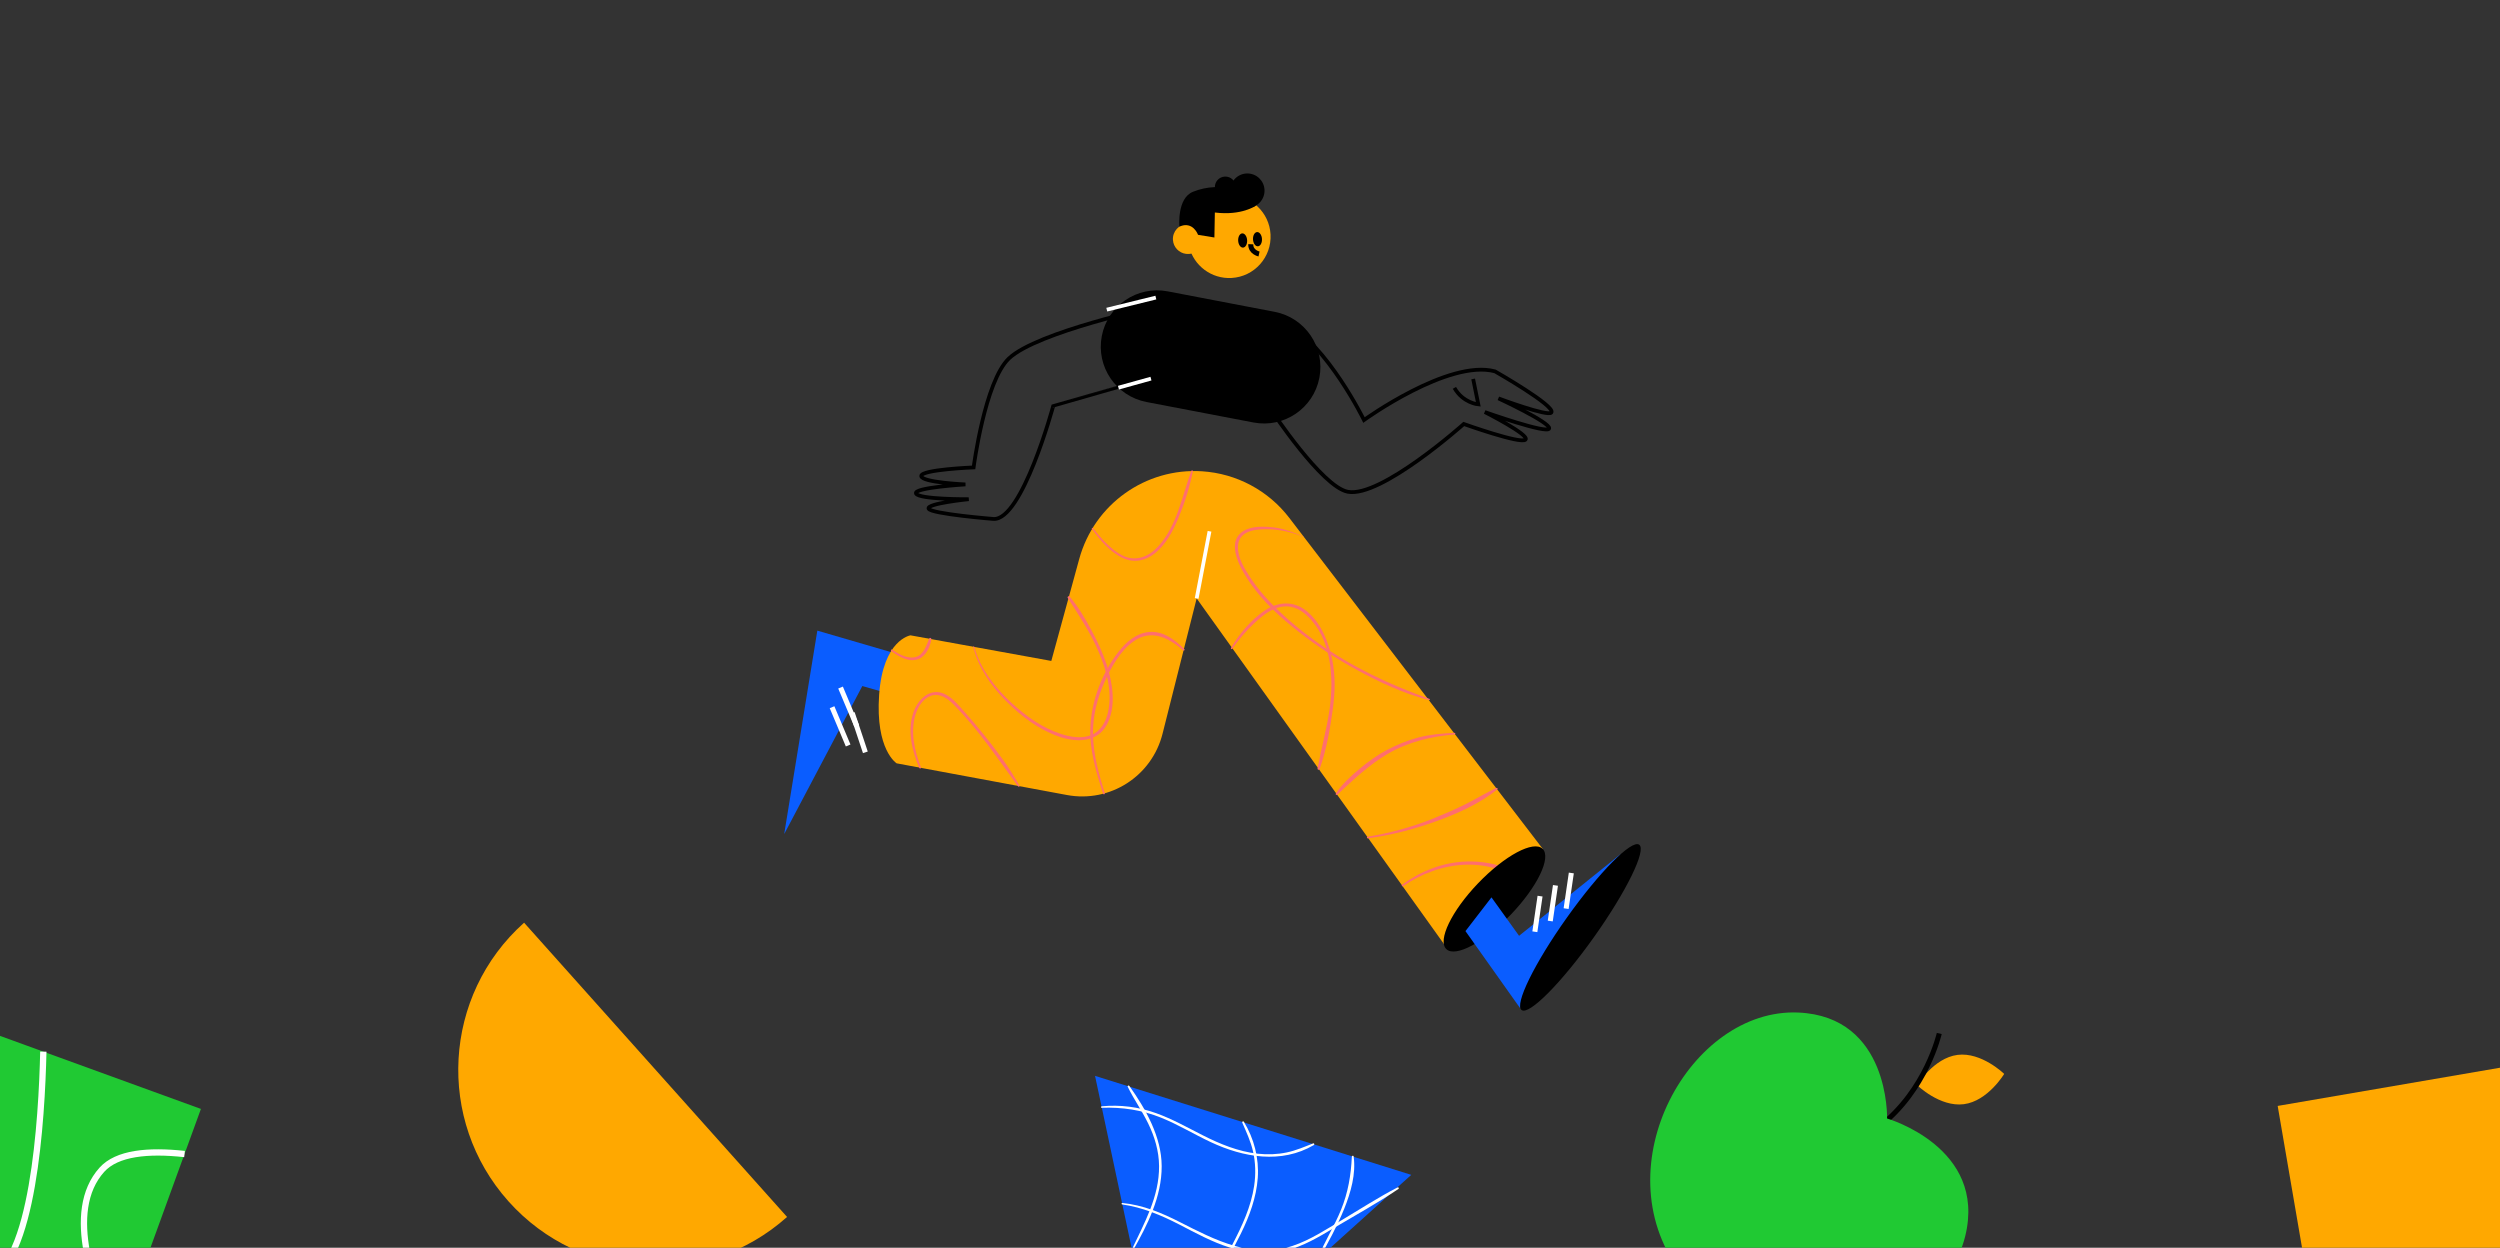 <svg width="551" height="275" viewBox="0 0 551 275" fill="none" xmlns="http://www.w3.org/2000/svg">
<rect x="0" y="0" width="551" height="275" fill="#333333" stroke="none"/>
<g clip-path="url(#clip0_365_500)">
<path d="M44.283 244.407L40.669 254.35L26.001 294.696L22.122 305.364L-3 296.231V227.216L9.547 231.78L44.283 244.407Z" fill="#20C933"/>
<path d="M26.001 294.696C20.763 284.538 14.118 267.077 22.457 257.81C25.768 254.131 32.64 253.466 40.669 254.348" stroke="white" stroke-width="1.388" stroke-miterlimit="10"/>
<path d="M9.55 231.78C9.214 246.592 7.297 278.952 -3 282.056" stroke="white" stroke-width="1.388" stroke-miterlimit="10"/>
<path d="M551.344 235.267V301.406L513.037 307.988L502 243.746L551.344 235.267Z" fill="#FFA800"/>
<path d="M432.836 243.364C427.54 244.051 422.542 239.174 422.542 239.174C422.542 239.174 426.13 233.186 431.429 232.499C436.727 231.812 441.723 236.689 441.723 236.689C441.723 236.689 438.132 242.68 432.836 243.364Z" fill="#FFA800"/>
<path d="M173.469 268.216C155.56 284.22 128.067 282.677 112.063 264.768C96.058 246.86 97.602 219.367 115.51 203.362L173.469 268.216Z" fill="#FFA800"/>
<path d="M256.204 308.384C256.472 307.831 241.344 237.121 241.344 237.121L311.041 258.937L256.204 308.384Z" fill="#0A5DFF"/>
<path d="M242.811 244.155C247.327 243.988 251.681 244.64 255.881 246.329C259.677 247.855 263.175 250.001 266.874 251.734C274.047 255.09 282.399 256.585 289.582 252.363C289.769 252.254 289.645 251.916 289.43 251.999C287.498 252.759 285.639 253.573 283.594 253.999C281.49 254.439 279.336 254.509 277.204 254.275C272.905 253.8 268.852 252.128 265.028 250.188C261.659 248.478 258.358 246.61 254.787 245.334C250.928 243.955 246.892 243.435 242.814 243.831C242.612 243.854 242.601 244.162 242.811 244.155Z" fill="white"/>
<path d="M247.298 265.453C251.804 266.097 255.92 267.824 259.941 269.898C263.542 271.756 267.091 273.719 270.975 274.939C274.983 276.199 279.241 276.651 283.358 275.646C287.222 274.701 290.647 272.64 294.031 270.625C298.761 267.809 303.648 265.139 308.207 262.051C308.416 261.909 308.234 261.589 308.007 261.707C303.863 263.864 299.893 266.422 295.882 268.817C292.341 270.931 288.815 273.282 284.878 274.595C275.968 277.57 267.795 273.3 260.022 269.337C256.001 267.289 251.874 265.579 247.346 265.134C247.162 265.122 247.119 265.427 247.298 265.453Z" fill="white"/>
<path d="M249.66 275.699C252.905 269.963 256.065 263.755 256.035 257C256.007 250.602 252.529 244.415 248.897 239.333C248.748 239.126 248.443 239.303 248.554 239.533C249.908 242.301 251.706 244.834 253.057 247.607C254.494 250.554 255.433 253.701 255.459 257C255.512 263.793 252.178 269.584 249.382 275.54C249.299 275.722 249.556 275.881 249.66 275.699Z" fill="white"/>
<path d="M266.941 298.797C266.105 293.812 266.226 288.761 267.817 283.935C269.219 279.682 271.547 275.843 273.512 271.842C275.396 268.008 276.907 263.904 277.212 259.611C277.518 255.31 276.402 250.908 274.141 247.233C274.005 247.011 273.699 247.206 273.798 247.433C274.702 249.514 275.651 251.539 276.164 253.764C276.737 256.262 276.793 258.838 276.414 261.369C275.73 265.955 273.767 270.16 271.649 274.236C269.686 278.012 267.683 281.806 266.668 285.97C265.638 290.198 265.681 294.648 266.633 298.883C266.678 299.085 266.974 298.997 266.941 298.797Z" fill="white"/>
<path d="M290.731 277.457C292.717 273.858 294.75 270.203 296.28 266.382C297.699 262.836 298.897 258.717 298.336 254.863C298.303 254.633 297.957 254.704 297.947 254.916C297.755 259.028 297.121 262.813 295.56 266.647C294.07 270.312 291.911 273.666 290.441 277.335C290.373 277.502 290.646 277.611 290.731 277.457Z" fill="white"/>
<path d="M427.413 227.777C427.413 227.777 424.557 240.334 414.174 248.309" stroke="black" stroke-width="1.11" stroke-miterlimit="10"/>
<path d="M370.152 280.081C353.143 256.894 372.579 222.167 396.299 223.162C416.529 224.011 415.91 246.516 415.91 246.516C415.91 246.516 437.963 252.865 433.132 272.466C427.571 295.032 388.109 304.558 370.152 280.081Z" fill="#20C933"/>
<path d="M280.163 90.36C280.163 90.36 291.332 107.274 297.043 108.384C304.31 109.797 322.616 93.445 322.616 93.445C322.616 93.445 335.184 97.939 336.222 96.904C337.259 95.869 327.243 90.813 327.243 90.813C327.243 90.813 341.113 95.741 341.441 94.437C341.768 93.135 330.254 87.8 330.254 87.8C330.254 87.8 341.186 91.894 341.918 90.929C342.982 89.523 329.493 81.847 329.493 81.847C319.266 79.098 300.621 92.573 300.621 92.573C300.621 92.573 292.615 76.165 283.319 71.142" stroke="black" stroke-width="0.833" stroke-miterlimit="10"/>
<path d="M320.55 85.485C322.438 88.828 325.82 89.131 325.82 89.131L324.683 83.519" stroke="black" stroke-width="0.833" stroke-miterlimit="10"/>
<path d="M203.021 145.665L180.139 138.992L172.836 183.83L190.056 151.204L205.474 155.627" fill="#0A5DFF"/>
<path d="M185.257 151.538L188.808 159.974" stroke="white" stroke-width="1.11" stroke-miterlimit="10"/>
<path d="M183.382 155.867L186.933 164.305" stroke="white" stroke-width="1.11" stroke-miterlimit="10"/>
<path d="M187.833 157.128L190.725 165.813" stroke="white" stroke-width="1.11" stroke-miterlimit="10"/>
<path d="M280.026 51.656C280.305 56.686 276.456 60.986 271.429 61.265C266.983 61.512 263.105 58.53 262.072 54.364C261.939 53.816 261.851 53.251 261.817 52.667C261.539 47.639 265.388 43.337 270.415 43.058C273.031 42.913 275.45 43.885 277.21 45.557C278.834 47.104 279.893 49.247 280.026 51.656Z" fill="#FFA800"/>
<path d="M278.698 41.81C278.814 43.899 277.214 45.686 275.127 45.802C273.28 45.904 271.671 44.668 271.242 42.935C271.186 42.707 271.149 42.472 271.135 42.229C271.019 40.142 272.618 38.353 274.705 38.237C275.791 38.176 276.797 38.581 277.527 39.274C278.201 39.919 278.642 40.809 278.698 41.81Z" fill="black"/>
<path d="M272.371 41.095C272.442 42.367 271.467 43.456 270.195 43.526C269.07 43.589 268.088 42.835 267.826 41.778C267.792 41.64 267.771 41.497 267.761 41.349C267.691 40.077 268.665 38.988 269.938 38.918C270.599 38.882 271.213 39.127 271.656 39.551C272.068 39.943 272.337 40.484 272.371 41.095Z" fill="black"/>
<path d="M277.489 55.98C277.489 55.98 275.601 55.566 275.673 53.83" stroke="black" stroke-width="1.11" stroke-miterlimit="10"/>
<path d="M277.239 54.285C277.784 54.255 278.187 53.528 278.139 52.661C278.091 51.795 277.61 51.118 277.065 51.148C276.519 51.178 276.116 51.905 276.164 52.771C276.212 53.638 276.694 54.315 277.239 54.285Z" fill="black"/>
<path d="M273.967 54.573C274.512 54.543 274.915 53.816 274.867 52.95C274.819 52.084 274.338 51.406 273.792 51.437C273.247 51.467 272.844 52.194 272.892 53.06C272.94 53.926 273.421 54.604 273.967 54.573Z" fill="black"/>
<path d="M265.126 52.485C265.227 54.313 263.829 55.874 262.004 55.975C260.389 56.065 258.981 54.982 258.605 53.469C258.557 53.27 258.525 53.064 258.513 52.853C258.411 51.028 259.81 49.465 261.635 49.363C262.585 49.31 263.463 49.663 264.103 50.272C264.692 50.832 265.077 51.61 265.126 52.485Z" fill="#FFA800"/>
<path d="M276.774 45.339C276.774 45.339 273.66 47.577 267.752 46.835L267.653 52.344L264.049 51.755C264.049 51.755 262.95 48.638 259.95 49.935C259.95 49.935 259.346 43.696 262.95 42.261C269.246 39.754 275.082 42.268 276.774 45.339Z" fill="black"/>
<path d="M264.949 103.873C272.534 104.363 279.539 108.105 284.161 114.141L340.041 187.12L318.887 208.952L263.744 131.894L256.22 161.736C253.864 171.083 244.648 176.987 235.173 175.225L197.621 168.239C197.621 168.239 192.906 165.311 193.76 153.128C194.613 140.943 200.678 140.027 200.678 140.027L231.709 145.67L237.864 123.195C241.165 111.143 252.48 103.071 264.949 103.873Z" fill="#FFA800"/>
<path d="M202.982 169.156C201.576 165.5 200.578 161.285 201.809 157.433C202.342 155.766 203.445 153.952 205.188 153.349C207.12 152.677 208.846 153.945 210.143 155.244C215.597 160.701 219.848 167.151 224.398 173.33C224.522 173.497 224.786 173.354 224.682 173.162C222.471 169.136 219.635 165.415 216.767 161.838C215.381 160.107 213.939 158.42 212.458 156.769C211.166 155.332 209.82 153.613 207.976 152.862C204.868 151.594 202.299 154.192 201.339 156.944C199.918 161.011 200.99 165.486 202.643 169.296C202.728 169.488 203.057 169.352 202.982 169.156Z" fill="#FF6E6E"/>
<path d="M214.508 142.589C215.667 147.236 218.399 151.153 221.741 154.515C225.053 157.848 228.897 160.778 233.372 162.339C237.155 163.66 241.809 163.716 243.95 159.726C246.073 155.766 245.244 150.593 243.921 146.518C243.06 143.864 241.86 141.326 240.539 138.875C239.155 136.311 237.635 133.688 235.73 131.473C235.541 131.252 235.173 131.538 235.328 131.783C237.827 135.661 240.338 139.428 242.158 143.694C243.899 147.771 245.188 152.503 244.214 156.939C243.749 159.06 242.646 161.098 240.564 161.978C238.467 162.863 236.048 162.465 233.946 161.794C229.82 160.478 226.18 157.899 223.019 154.992C219.303 151.575 216.074 147.466 214.712 142.531C214.676 142.402 214.477 142.458 214.508 142.589Z" fill="#FF6E6E"/>
<path d="M243.496 174.842C242.199 170.656 240.99 166.38 240.898 161.966C240.813 157.901 241.816 153.887 243.491 150.2C244.972 146.942 246.916 143.391 249.92 141.302C253.798 138.604 257.604 140.589 260.769 143.34C260.946 143.495 261.201 143.251 261.031 143.078C258.937 140.965 256.261 138.955 253.117 139.302C250.385 139.605 248.211 141.5 246.577 143.585C242.505 148.78 240.006 155.804 240.318 162.419C240.522 166.719 241.824 170.872 243.13 174.942C243.205 175.177 243.569 175.077 243.496 174.842Z" fill="#FF6E6E"/>
<path d="M196.426 143.483C198.064 144.724 200.324 146.067 202.437 145.255C204.059 144.632 205.113 142.46 205.259 140.817C205.278 140.596 204.922 140.495 204.83 140.701C204.185 142.16 203.637 144.244 201.916 144.773C200.089 145.335 198.072 144.157 196.605 143.173C196.411 143.045 196.247 143.348 196.426 143.483Z" fill="#FF6E6E"/>
<path d="M240.64 116.541C242.404 119.023 244.666 121.704 247.492 122.998C249.943 124.121 252.449 123.619 254.517 121.966C256.924 120.041 258.471 117.157 259.644 114.364C261.047 111.024 262.213 107.429 262.904 103.871C262.948 103.65 262.647 103.57 262.569 103.779C260.499 109.378 259.445 115.848 255.288 120.405C253.206 122.686 250.307 123.893 247.378 122.419C244.753 121.098 242.688 118.608 240.853 116.376C240.756 116.257 240.55 116.415 240.64 116.541Z" fill="#FF6E6E"/>
<path d="M287.399 118.332C285.288 117.404 283.15 116.538 280.845 116.255C278.755 115.998 275.859 115.874 274.005 117.064C269.852 119.731 273.767 125.97 275.709 128.731C278.562 132.789 282.345 136.19 286.224 139.246C290.231 142.405 294.533 145.185 299.01 147.626C304.045 150.37 309.397 152.883 314.972 154.301C315.147 154.345 315.214 154.093 315.047 154.032C306.28 150.91 297.956 146.991 290.337 141.597C286.607 138.958 283.087 136.013 279.926 132.709C278.346 131.056 276.867 129.286 275.614 127.371C274.32 125.393 272.763 122.918 272.843 120.47C272.96 116.858 276.875 116.57 279.672 116.65C282.353 116.725 284.92 117.35 287.382 118.378C287.407 118.39 287.426 118.344 287.399 118.332Z" fill="#FF6E6E"/>
<path d="M271.594 142.996C273.341 140.485 275.472 138.104 277.816 136.134C279.137 135.021 280.669 134.073 282.39 133.739C284.516 133.327 286.474 134.204 288.021 135.634C293.506 140.71 294.02 149.349 293.043 156.267C292.418 160.698 291.201 164.986 290.384 169.374C290.329 169.677 290.741 169.791 290.845 169.5C292.35 165.292 293.15 160.681 293.756 156.265C294.258 152.614 294.36 149.034 293.625 145.403C292.849 141.551 291.182 137.368 288.098 134.779C285.243 132.381 281.762 132.515 278.732 134.578C275.746 136.611 273.109 139.712 271.303 142.826C271.196 143.015 271.472 143.171 271.594 142.996Z" fill="#FF6E6E"/>
<path d="M301.453 184.773C306.664 184.08 311.619 182.766 316.564 180.997C321.213 179.331 326.153 177.101 330.017 173.987C330.211 173.829 329.964 173.565 329.765 173.662C327.508 174.755 325.356 176.059 323.114 177.189C320.774 178.367 318.372 179.39 315.946 180.376C311.345 182.247 306.301 183.622 301.402 184.417C301.206 184.448 301.249 184.8 301.453 184.773Z" fill="#FF6E6E"/>
<path d="M320.578 161.52C317.938 161.651 315.27 161.847 312.703 162.516C310.228 163.161 307.847 164.143 305.591 165.343C303.46 166.477 301.477 167.922 299.625 169.466C297.708 171.066 295.808 172.811 294.411 174.898C294.276 175.099 294.569 175.305 294.736 175.15C298.268 171.873 301.644 168.617 305.831 166.16C310.293 163.539 315.447 162.293 320.576 161.886C320.808 161.867 320.813 161.508 320.578 161.52Z" fill="#FF6E6E"/>
<path d="M309.234 195.315C313.292 192.537 318.053 190.751 322.995 190.579C328.071 190.402 332.465 192.081 336.787 194.576C337.025 194.711 337.318 194.365 337.09 194.183C333.256 191.107 328.039 189.718 323.182 189.876C318.028 190.043 313.178 191.963 309.033 194.971C308.829 195.119 309.021 195.46 309.234 195.315Z" fill="#FF6E6E"/>
<path d="M332.981 201.584C338.837 195.477 341.97 188.979 339.979 187.071C337.989 185.162 331.628 188.565 325.773 194.672C319.917 200.779 316.784 207.277 318.774 209.186C320.765 211.095 327.125 207.691 332.981 201.584Z" fill="black"/>
<path d="M322.988 205.215L335.023 222.182L357.215 188.213L334.803 206.254L328.721 197.778" fill="#0A5DFF"/>
<path d="M338.281 205.36L339.428 197.506" stroke="white" stroke-width="1.11" stroke-miterlimit="10"/>
<path d="M341.677 202.997L342.823 195.141" stroke="white" stroke-width="1.11" stroke-miterlimit="10"/>
<path d="M345.173 200.26L346.319 192.404" stroke="white" stroke-width="1.11" stroke-miterlimit="10"/>
<path d="M263.744 131.894L266.578 117.094" stroke="white" stroke-width="0.833" stroke-miterlimit="10"/>
<path d="M351.322 206.526C358.475 196.46 362.932 187.347 361.277 186.171C359.622 184.994 352.481 192.2 345.327 202.265C338.174 212.33 333.717 221.443 335.372 222.62C337.028 223.796 344.169 216.591 351.322 206.526Z" fill="black"/>
<path d="M290.794 83.255C289.504 89.991 283 94.405 276.264 93.116L252.694 88.605C245.96 87.315 241.543 80.812 242.833 74.075C244.122 67.342 250.626 62.925 257.362 64.215L280.933 68.726C287.669 70.015 292.083 76.519 290.794 83.255Z" fill="black"/>
<path d="M252.842 83.565C252.837 83.563 232.119 89.516 232.119 89.516C232.119 89.516 225.259 114.861 218.918 114.374C218.918 114.374 205.23 113.269 204.665 112.117C204.101 110.966 213.51 110.023 213.51 110.023C213.51 110.023 202.59 110.11 201.89 108.782C201.189 107.456 212.781 106.767 212.781 106.767C212.781 106.767 203.109 106.353 203.039 104.916C202.969 103.476 214.584 103.02 214.584 103.02C214.584 103.02 217.054 84.048 222.37 78.996C228.544 73.13 254.871 67.521 254.871 67.521" stroke="black" stroke-width="0.833" stroke-miterlimit="10"/>
<path d="M243.933 68.248L254.749 65.587" stroke="white" stroke-width="0.833" stroke-miterlimit="10"/>
<path d="M246.507 85.441L253.672 83.451" stroke="white" stroke-width="0.833" stroke-miterlimit="10"/>
</g>
<defs>
<clipPath id="clip0_365_500">
<rect width="551" height="275" fill="white"/>
</clipPath>
</defs>
</svg>
